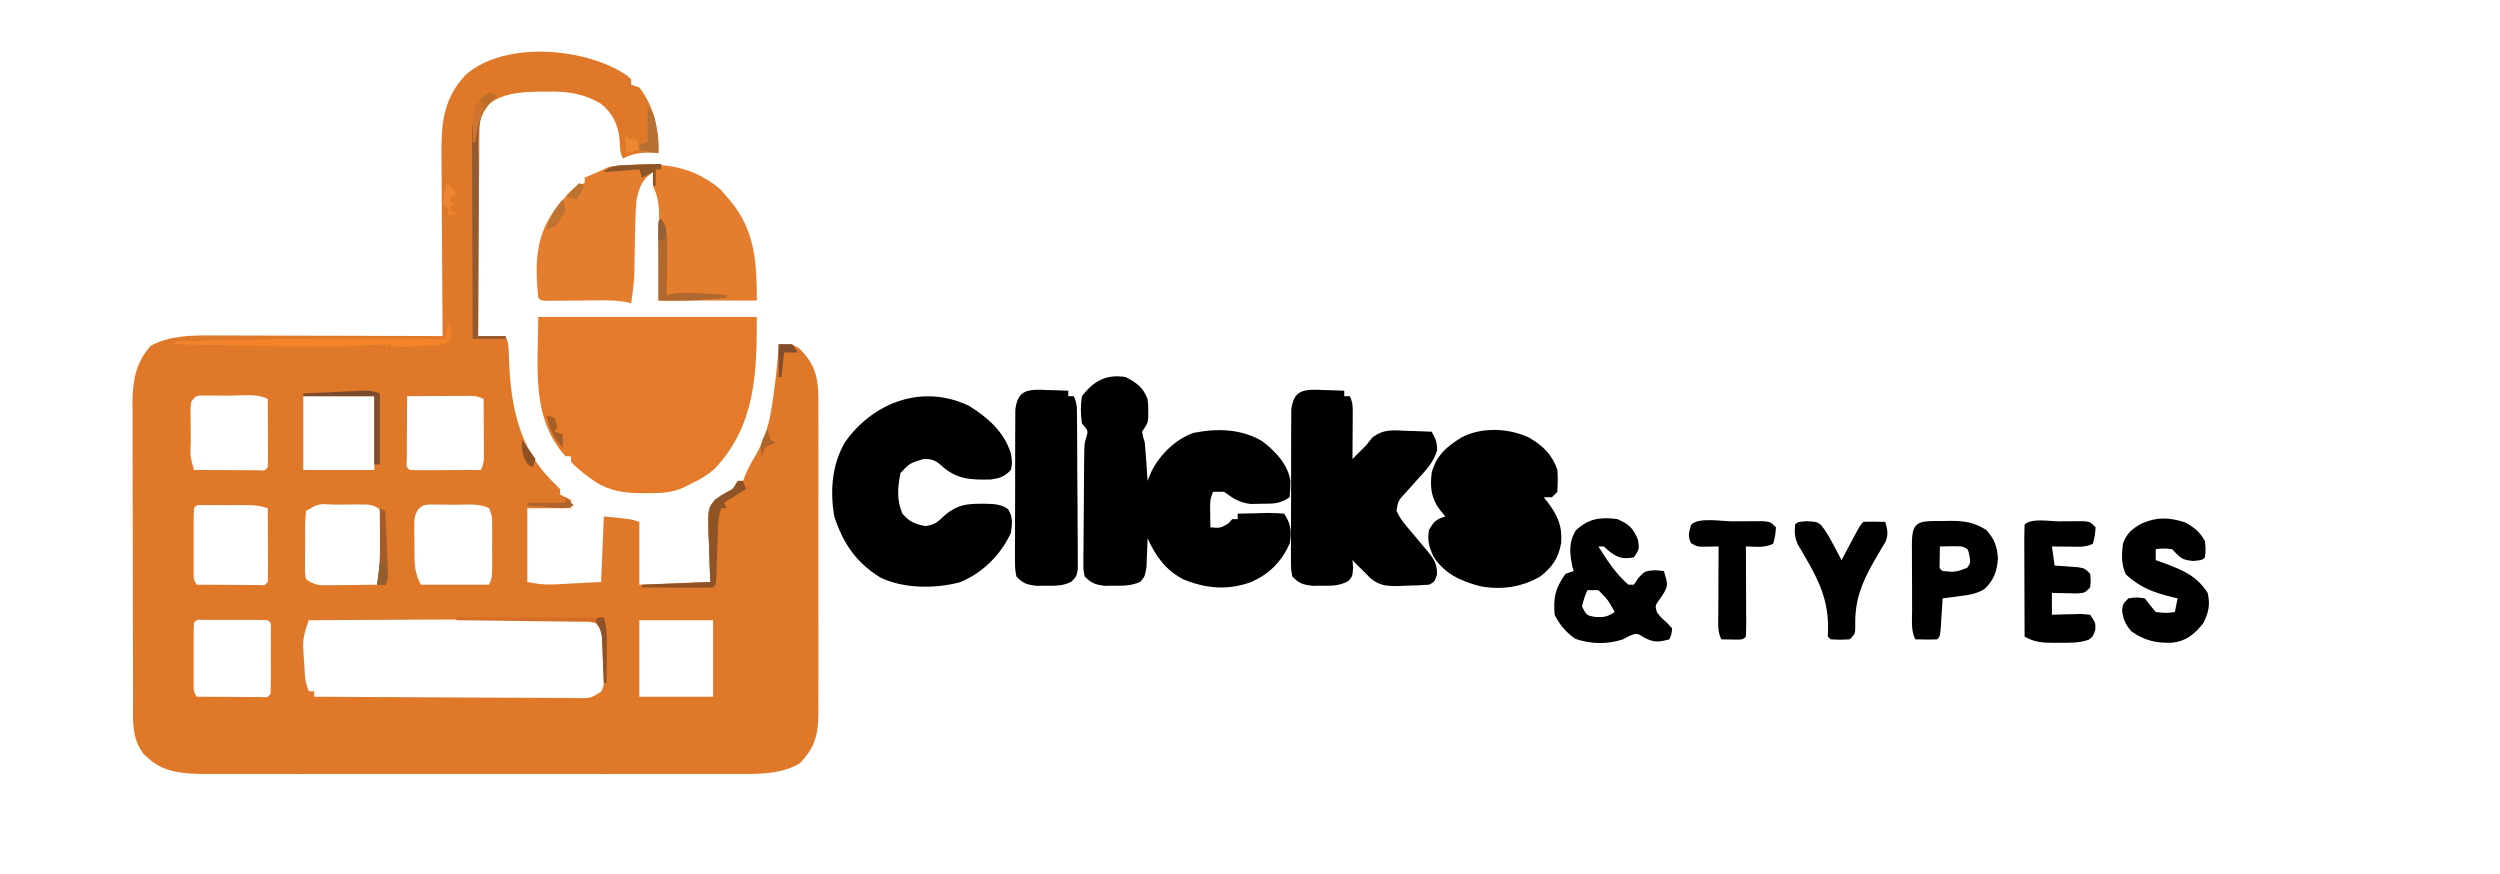 <?xml version="1.0" encoding="UTF-8"?>
<svg version="1.1" xmlns="http://www.w3.org/2000/svg" width="915" height="320">
<path d="M0 0 C0.522 0.463 1.044 0.926 1.582 1.402 C1.582 2.062 1.582 2.722 1.582 3.402 C2.572 3.732 3.562 4.062 4.582 4.402 C9.969 11.42 11.752 19.711 11.582 28.402 C10.365 28.361 9.148 28.32 7.895 28.277 C4.363 28.265 1.782 28.802 -1.418 30.402 C-2.606 28.025 -2.519 26.426 -2.605 23.777 C-3.152 18.128 -5.012 14.058 -9.418 10.402 C-15.822 6.618 -21.513 5.798 -28.855 5.965 C-29.733 5.958 -30.61 5.951 -31.514 5.943 C-38.455 6.01 -46.355 6.389 -51.522 11.473 C-53.905 15.155 -53.993 18.159 -53.964 22.406 C-53.979 23.592 -53.979 23.592 -53.995 24.802 C-54.025 27.405 -54.026 30.006 -54.027 32.609 C-54.042 34.418 -54.059 36.227 -54.077 38.036 C-54.121 42.789 -54.141 47.541 -54.156 52.294 C-54.176 57.147 -54.218 62 -54.258 66.854 C-54.333 76.37 -54.383 85.886 -54.418 95.402 C-51.118 95.402 -47.818 95.402 -44.418 95.402 C-43.061 98.116 -43.227 100.689 -43.128 103.674 C-42.571 120.342 -39.621 136.52 -27.168 148.652 C-26.26 149.56 -25.353 150.467 -24.418 151.402 C-24.418 152.062 -24.418 152.722 -24.418 153.402 C-23.098 154.062 -21.778 154.722 -20.418 155.402 C-20.418 156.392 -20.418 157.382 -20.418 158.402 C-25.698 158.402 -30.978 158.402 -36.418 158.402 C-36.418 167.312 -36.418 176.222 -36.418 185.402 C-32.507 186.185 -29.964 186.484 -26.117 186.281 C-25.236 186.238 -24.356 186.195 -23.448 186.151 C-22.345 186.089 -21.242 186.028 -20.105 185.965 C-16.579 185.779 -13.052 185.594 -9.418 185.402 C-9.088 177.482 -8.758 169.562 -8.418 161.402 C1.582 162.402 1.582 162.402 4.582 163.402 C4.582 170.992 4.582 178.582 4.582 186.402 C13.162 186.072 21.742 185.742 30.582 185.402 C30.489 183.451 30.396 181.499 30.301 179.488 C30.226 176.918 30.153 174.348 30.082 171.777 C30.015 170.492 29.948 169.207 29.879 167.883 C29.684 158.498 29.684 158.498 32.328 155.271 C34.488 153.691 34.488 153.691 36.654 152.502 C38.899 151.412 38.899 151.412 40.582 148.402 C41.242 148.402 41.902 148.402 42.582 148.402 C42.83 147.722 43.077 147.041 43.332 146.34 C44.516 143.557 45.913 141.024 47.484 138.441 C50.731 132.411 52.248 126.952 53.207 120.215 C53.332 119.385 53.457 118.555 53.585 117.7 C54.523 111.288 55.207 104.873 55.582 98.402 C60.262 98.207 60.262 98.207 63.145 99.965 C69.03 105.851 70.042 110.506 70.124 118.636 C70.116 119.843 70.108 121.051 70.1 122.295 C70.107 123.582 70.114 124.869 70.121 126.195 C70.139 129.709 70.132 133.224 70.119 136.738 C70.109 140.425 70.119 144.112 70.125 147.799 C70.132 153.989 70.123 160.179 70.104 166.37 C70.082 173.515 70.089 180.66 70.111 187.806 C70.129 193.953 70.132 200.1 70.121 206.247 C70.115 209.913 70.114 213.579 70.127 217.245 C70.141 221.334 70.122 225.421 70.1 229.51 C70.108 230.717 70.116 231.925 70.124 233.169 C70.043 241.196 69.02 245.768 63.395 251.715 C57.058 255.517 49.699 255.697 42.474 255.656 C41.167 255.661 41.167 255.661 39.834 255.666 C36.94 255.674 34.045 255.667 31.15 255.661 C29.065 255.664 26.98 255.667 24.895 255.672 C19.248 255.681 13.602 255.677 7.955 255.671 C2.037 255.666 -3.88 255.671 -9.797 255.674 C-19.734 255.677 -29.67 255.673 -39.606 255.663 C-51.083 255.652 -62.56 255.656 -74.038 255.667 C-83.903 255.676 -93.768 255.677 -103.633 255.672 C-109.52 255.669 -115.408 255.668 -121.295 255.675 C-126.83 255.681 -132.366 255.677 -137.901 255.665 C-139.929 255.663 -141.957 255.663 -143.985 255.668 C-146.76 255.673 -149.535 255.666 -152.31 255.656 C-153.106 255.661 -153.903 255.665 -154.723 255.67 C-161.833 255.621 -169.419 255.17 -174.855 250.152 C-175.494 249.59 -176.132 249.028 -176.789 248.449 C-181.516 242.51 -180.714 235.123 -180.708 227.93 C-180.715 226.676 -180.722 225.422 -180.729 224.129 C-180.745 220.699 -180.751 217.27 -180.752 213.84 C-180.754 211.693 -180.758 209.546 -180.763 207.4 C-180.782 199.901 -180.79 192.401 -180.789 184.902 C-180.787 177.929 -180.808 170.956 -180.84 163.983 C-180.866 157.982 -180.877 151.981 -180.876 145.979 C-180.875 142.401 -180.881 138.824 -180.902 135.246 C-180.925 131.251 -180.916 127.257 -180.904 123.262 C-180.915 122.089 -180.926 120.915 -180.938 119.705 C-180.876 111.662 -179.689 105.155 -174.293 98.965 C-167.402 95.22 -159.341 95.11 -151.654 95.175 C-150.736 95.175 -149.817 95.175 -148.871 95.174 C-145.874 95.176 -142.876 95.191 -139.879 95.207 C-137.786 95.211 -135.692 95.214 -133.599 95.216 C-128.118 95.223 -122.637 95.243 -117.156 95.265 C-111.552 95.286 -105.948 95.295 -100.344 95.305 C-89.368 95.326 -78.393 95.36 -67.418 95.402 C-67.427 94.408 -67.436 93.413 -67.445 92.388 C-67.526 82.987 -67.586 73.586 -67.625 64.185 C-67.646 59.353 -67.674 54.521 -67.72 49.688 C-67.763 45.02 -67.787 40.352 -67.797 35.683 C-67.805 33.907 -67.819 32.131 -67.841 30.355 C-67.979 18.526 -67.545 8.944 -59.09 -0.098 C-44.815 -12.905 -14.732 -10.14 0 0 Z M-159.418 119.402 C-159.712 121.795 -159.712 121.795 -159.648 124.559 C-159.647 125.581 -159.645 126.603 -159.643 127.656 C-159.63 128.727 -159.618 129.799 -159.605 130.902 C-159.605 131.974 -159.604 133.045 -159.604 134.148 C-159.812 139.444 -159.812 139.444 -158.418 144.402 C-154.105 144.431 -149.793 144.449 -145.48 144.465 C-143.633 144.477 -143.633 144.477 -141.748 144.49 C-140.578 144.493 -139.408 144.497 -138.203 144.5 C-137.119 144.505 -136.035 144.51 -134.918 144.516 C-132.477 144.687 -132.477 144.687 -131.418 143.402 C-131.331 141.549 -131.311 139.692 -131.32 137.836 C-131.325 136.149 -131.325 136.149 -131.33 134.428 C-131.338 133.244 -131.347 132.06 -131.355 130.84 C-131.36 129.652 -131.364 128.464 -131.369 127.24 C-131.381 124.294 -131.397 121.348 -131.418 118.402 C-135.537 116.343 -140.892 117.217 -145.418 117.215 C-146.537 117.203 -147.656 117.19 -148.809 117.178 C-149.876 117.176 -150.943 117.174 -152.043 117.172 C-153.025 117.168 -154.007 117.164 -155.02 117.159 C-157.603 117.166 -157.603 117.166 -159.418 119.402 Z M-118.418 117.402 C-118.418 126.312 -118.418 135.222 -118.418 144.402 C-109.838 144.402 -101.258 144.402 -92.418 144.402 C-92.418 135.492 -92.418 126.582 -92.418 117.402 C-100.998 117.402 -109.578 117.402 -118.418 117.402 Z M-80.418 117.402 C-80.447 121.715 -80.465 126.027 -80.48 130.34 C-80.489 131.572 -80.497 132.803 -80.506 134.072 C-80.509 135.242 -80.512 136.412 -80.516 137.617 C-80.521 138.701 -80.526 139.785 -80.531 140.902 C-80.702 143.343 -80.702 143.343 -79.418 144.402 C-77.491 144.49 -75.561 144.509 -73.633 144.5 C-72.463 144.497 -71.293 144.494 -70.088 144.49 C-68.856 144.482 -67.624 144.473 -66.355 144.465 C-65.12 144.46 -63.884 144.456 -62.611 144.451 C-59.547 144.439 -56.482 144.423 -53.418 144.402 C-52.113 141.793 -52.305 139.875 -52.32 136.957 C-52.325 135.342 -52.325 135.342 -52.33 133.695 C-52.338 132.567 -52.347 131.439 -52.355 130.277 C-52.36 129.142 -52.364 128.006 -52.369 126.836 C-52.381 124.025 -52.397 121.214 -52.418 118.402 C-55.132 117.045 -57.266 117.29 -60.301 117.305 C-62.051 117.31 -62.051 117.31 -63.836 117.314 C-65.059 117.323 -66.283 117.331 -67.543 117.34 C-68.774 117.344 -70.005 117.349 -71.273 117.354 C-74.322 117.365 -77.37 117.382 -80.418 117.402 Z M-158.418 158.402 C-158.518 160.305 -158.549 162.212 -158.551 164.117 C-158.552 165.278 -158.553 166.439 -158.555 167.635 C-158.551 168.857 -158.547 170.08 -158.543 171.34 C-158.547 172.559 -158.551 173.777 -158.555 175.033 C-158.553 176.195 -158.552 177.357 -158.551 178.555 C-158.55 179.627 -158.549 180.7 -158.547 181.804 C-158.593 184.387 -158.593 184.387 -157.418 186.402 C-153.272 186.431 -149.126 186.449 -144.98 186.465 C-143.796 186.473 -142.612 186.482 -141.393 186.49 C-140.268 186.493 -139.143 186.497 -137.984 186.5 C-136.421 186.508 -136.421 186.508 -134.826 186.516 C-132.467 186.675 -132.467 186.675 -131.418 185.402 C-131.33 183.403 -131.311 181.4 -131.32 179.398 C-131.324 178.183 -131.327 176.969 -131.33 175.717 C-131.338 174.437 -131.347 173.158 -131.355 171.84 C-131.362 169.915 -131.362 169.915 -131.369 167.951 C-131.381 164.768 -131.397 161.585 -131.418 158.402 C-134.456 157.39 -136.53 157.273 -139.707 157.27 C-140.731 157.268 -141.754 157.267 -142.809 157.266 C-144.41 157.271 -144.41 157.271 -146.043 157.277 C-147.118 157.273 -148.193 157.27 -149.301 157.266 C-150.322 157.267 -151.343 157.268 -152.395 157.27 C-153.334 157.271 -154.273 157.272 -155.241 157.273 C-157.396 157.159 -157.396 157.159 -158.418 158.402 Z M-117.418 159.402 C-117.876 163.551 -117.742 167.731 -117.73 171.902 C-117.747 173.069 -117.763 174.236 -117.779 175.438 C-117.78 176.55 -117.781 177.662 -117.781 178.809 C-117.784 179.833 -117.787 180.857 -117.79 181.912 C-117.667 182.734 -117.545 183.556 -117.418 184.402 C-114.067 186.636 -113 186.641 -109.094 186.598 C-108.066 186.591 -107.038 186.585 -105.979 186.578 C-104.907 186.561 -103.835 186.545 -102.73 186.527 C-101.105 186.514 -101.105 186.514 -99.447 186.5 C-96.771 186.476 -94.094 186.444 -91.418 186.402 C-89.727 180.507 -89.08 175.211 -89.105 169.09 C-89.089 168.293 -89.073 167.495 -89.057 166.674 C-88.96 162.444 -88.96 162.444 -90.612 158.678 C-93.056 156.951 -94.695 157.03 -97.672 157.039 C-99.2 157.04 -99.2 157.04 -100.76 157.041 C-101.823 157.057 -102.885 157.073 -103.98 157.09 C-105.047 157.087 -106.114 157.083 -107.213 157.08 C-112.873 156.735 -112.873 156.735 -117.418 159.402 Z M-76.21 158.613 C-77.807 160.979 -77.791 162.523 -77.781 165.367 C-77.781 166.332 -77.78 167.297 -77.779 168.291 C-77.763 169.297 -77.747 170.303 -77.73 171.34 C-77.734 172.342 -77.737 173.344 -77.74 174.377 C-77.704 179.26 -77.658 181.922 -75.418 186.402 C-67.168 186.402 -58.918 186.402 -50.418 186.402 C-49.155 183.876 -49.289 182.106 -49.285 179.281 C-49.284 178.264 -49.283 177.246 -49.281 176.197 C-49.285 175.131 -49.289 174.064 -49.293 172.965 C-49.289 171.902 -49.285 170.839 -49.281 169.744 C-49.283 168.725 -49.284 167.706 -49.285 166.656 C-49.286 165.721 -49.287 164.786 -49.289 163.823 C-49.318 161.259 -49.318 161.259 -50.418 158.402 C-54.297 156.463 -59.089 157.174 -63.355 157.152 C-64.371 157.132 -65.386 157.111 -66.432 157.09 C-67.892 157.082 -67.892 157.082 -69.383 157.074 C-70.723 157.06 -70.723 157.06 -72.09 157.046 C-74.449 157.237 -74.449 157.237 -76.21 158.613 Z M-158.418 200.402 C-158.518 202.232 -158.549 204.066 -158.551 205.898 C-158.552 207.014 -158.553 208.13 -158.555 209.279 C-158.551 210.454 -158.547 211.629 -158.543 212.84 C-158.547 214.011 -158.551 215.182 -158.555 216.389 C-158.553 217.506 -158.552 218.623 -158.551 219.773 C-158.55 220.804 -158.549 221.834 -158.547 222.896 C-158.586 225.4 -158.586 225.4 -157.418 227.402 C-153.105 227.431 -148.793 227.449 -144.48 227.465 C-142.633 227.477 -142.633 227.477 -140.748 227.49 C-139.578 227.493 -138.408 227.497 -137.203 227.5 C-136.119 227.505 -135.035 227.51 -133.918 227.516 C-131.477 227.687 -131.477 227.687 -130.418 226.402 C-130.318 224.488 -130.287 222.57 -130.285 220.652 C-130.284 219.487 -130.283 218.322 -130.281 217.121 C-130.287 215.28 -130.287 215.28 -130.293 213.402 C-130.289 212.175 -130.285 210.948 -130.281 209.684 C-130.283 208.518 -130.284 207.353 -130.285 206.152 C-130.286 205.075 -130.287 203.997 -130.289 202.887 C-130.137 200.46 -130.137 200.46 -131.418 199.402 C-133.333 199.303 -135.251 199.272 -137.168 199.27 C-138.916 199.268 -138.916 199.268 -140.699 199.266 C-142.54 199.271 -142.54 199.271 -144.418 199.277 C-145.645 199.273 -146.872 199.27 -148.137 199.266 C-149.302 199.267 -150.467 199.268 -151.668 199.27 C-152.746 199.271 -153.823 199.272 -154.934 199.273 C-157.36 199.121 -157.36 199.121 -158.418 200.402 Z M-116.418 199.402 C-117.687 203.061 -118.681 205.971 -118.43 209.855 C-118.383 210.639 -118.336 211.423 -118.287 212.23 C-118.227 213.03 -118.167 213.829 -118.105 214.652 C-118.057 215.467 -118.009 216.282 -117.959 217.121 C-117.765 221.398 -117.765 221.398 -116.418 225.402 C-115.758 225.402 -115.098 225.402 -114.418 225.402 C-114.418 226.062 -114.418 226.722 -114.418 227.402 C-101.04 227.495 -87.663 227.566 -74.285 227.61 C-68.073 227.63 -61.862 227.659 -55.651 227.704 C-49.66 227.747 -43.669 227.771 -37.677 227.782 C-35.388 227.789 -33.099 227.804 -30.81 227.825 C-27.611 227.854 -24.413 227.858 -21.214 227.856 C-20.261 227.871 -19.309 227.885 -18.328 227.9 C-13.366 228.017 -13.366 228.017 -9.33 225.513 C-8.293 223.113 -8.031 221.39 -8.02 218.777 C-8.016 217.906 -8.012 217.035 -8.008 216.137 C-8.019 215.234 -8.031 214.332 -8.043 213.402 C-8.031 212.5 -8.02 211.598 -8.008 210.668 C-8.012 209.797 -8.016 208.925 -8.02 208.027 C-8.025 206.84 -8.025 206.84 -8.03 205.629 C-8.565 202.562 -9.067 201.517 -11.418 199.402 C-14.735 198.79 -18.034 198.898 -21.397 198.948 C-22.422 198.948 -23.446 198.947 -24.502 198.946 C-27.895 198.949 -31.287 198.98 -34.68 199.012 C-37.03 199.019 -39.379 199.025 -41.729 199.029 C-47.919 199.044 -54.108 199.083 -60.298 199.128 C-66.612 199.169 -72.926 199.187 -79.24 199.207 C-91.633 199.25 -104.025 199.318 -116.418 199.402 Z M4.582 199.402 C4.582 208.642 4.582 217.882 4.582 227.402 C13.492 227.402 22.402 227.402 31.582 227.402 C31.582 218.162 31.582 208.922 31.582 199.402 C22.672 199.402 13.762 199.402 4.582 199.402 Z " fill="#DF7829" transform="translate(229.418,27.598)"/>
<path d="M0 0 C26.4 0 52.8 0 80 0 C80 20.621 79.525 39.478 64.785 55.352 C62.036 57.89 59.384 59.369 56 61 C54.463 61.779 54.463 61.779 52.895 62.574 C48.39 64.481 44.026 64.536 39.188 64.5 C38.3 64.495 37.413 64.49 36.499 64.485 C29.676 64.303 24.537 63.188 19 59 C18.292 58.473 17.585 57.946 16.855 57.402 C15.113 56.004 13.481 54.673 12 53 C12 52.34 12 51.68 12 51 C11.34 51 10.68 51 10 51 C-2.891 36.746 0 17.855 0 0 Z " fill="#E47A2A" transform="translate(197,116)"/>
<path d="M0 0 C4.053 2.102 6.321 3.77 8 8 C8.266 10.254 8.266 10.254 8.25 12.562 C8.255 13.327 8.26 14.091 8.266 14.879 C8 17 8 17 6 20 C6.333 21.838 6.333 21.838 7 24 C7.221 26.414 7.406 28.831 7.562 31.25 C7.688 33.145 7.688 33.145 7.816 35.078 C7.877 36.042 7.938 37.007 8 38 C8.495 36.824 8.99 35.649 9.5 34.438 C12.574 28.311 18.229 22.825 24.766 20.441 C33.473 18.721 42.156 18.896 49.91 23.438 C54.688 27.01 59.412 31.95 60.301 38.07 C60.312 40.049 60.159 42.027 60 44 C56.269 46.487 54.139 46.331 49.688 46.375 C48.392 46.403 47.096 46.432 45.762 46.461 C41.46 45.934 39.477 44.482 36 42 C34.68 42 33.36 42 32 42 C30.678 44.645 30.903 46.678 30.938 49.625 C30.947 50.628 30.956 51.631 30.965 52.664 C30.976 53.435 30.988 54.206 31 55 C34.683 55.316 34.683 55.316 37.688 53.5 C38.121 53.005 38.554 52.51 39 52 C39.66 52 40.32 52 41 52 C41 51.34 41 50.68 41 50 C43.792 49.919 46.582 49.86 49.375 49.812 C50.566 49.775 50.566 49.775 51.781 49.736 C53.856 49.71 55.931 49.845 58 50 C60.506 53.758 60.843 56.656 60 61 C57.007 67.613 52.597 72.043 46 75 C37.344 78.145 29.386 77.47 21 74 C14.412 70.419 11.106 65.719 8 59 C7.974 59.976 7.948 60.952 7.922 61.957 C7.865 63.229 7.808 64.502 7.75 65.812 C7.68 67.709 7.68 67.709 7.609 69.645 C7 73 7 73 5.391 74.926 C2.158 76.378 -0.464 76.397 -4 76.375 C-5.825 76.387 -5.825 76.387 -7.688 76.398 C-11.278 75.967 -12.453 75.479 -15 73 C-15.488 70.806 -15.488 70.806 -15.47 68.225 C-15.473 67.257 -15.476 66.289 -15.479 65.292 C-15.453 63.726 -15.453 63.726 -15.426 62.129 C-15.422 61.055 -15.419 59.981 -15.416 58.875 C-15.405 56.603 -15.385 54.33 -15.357 52.058 C-15.313 48.58 -15.295 45.102 -15.283 41.623 C-15.27 39.417 -15.255 37.21 -15.238 35.004 C-15.231 33.962 -15.224 32.92 -15.216 31.847 C-15.203 30.876 -15.19 29.905 -15.177 28.905 C-15.167 28.052 -15.157 27.199 -15.147 26.321 C-15 24 -15 24 -14.364 21.881 C-13.709 19.676 -13.709 19.676 -16 17 C-16.546 13.609 -16.542 10.392 -16 7 C-11.643 1.348 -7.142 -1.107 0 0 Z " fill="#000000" transform="translate(412,138)"/>
<path d="M0 0 C6.872 4.322 12.731 9.459 15.211 17.391 C15.711 20.703 15.711 20.703 15.211 23.391 C12.799 25.886 11.287 26.379 7.82 26.895 C0.473 27.006 -4.55 26.96 -10.23 21.805 C-12.402 19.834 -13.859 19.316 -16.789 19.391 C-21.755 20.882 -21.755 20.882 -25.227 24.516 C-26.241 29.7 -26.636 34.399 -24.539 39.328 C-21.924 42.41 -20.012 43.135 -16.102 43.953 C-12.308 43.309 -11.634 42.455 -8.914 39.891 C-4.503 36.159 -0.988 35.731 4.586 35.766 C5.64 35.769 5.64 35.769 6.714 35.771 C9.618 35.887 11.732 36.06 14.156 37.73 C16.047 40.707 15.661 42.958 15.211 46.391 C11.448 54.552 4.897 61.047 -3.434 64.48 C-12.448 66.926 -24.25 66.889 -32.688 62.699 C-41.45 57.243 -46.222 50.278 -49.434 40.41 C-51.056 31.191 -50.305 21.347 -45.5 13.207 C-35.101 -1.502 -16.971 -8.225 0 0 Z " fill="#000000" transform="translate(354.789,148.609)"/>
<path d="M0 0 C0.763 0.887 1.526 1.774 2.312 2.688 C2.805 3.251 3.297 3.814 3.805 4.395 C12.751 15.322 13.312 27.018 13.312 40.688 C1.433 40.688 -10.447 40.688 -22.688 40.688 C-22.664 38.075 -22.641 35.462 -22.617 32.77 C-22.602 30.231 -22.589 27.693 -22.578 25.154 C-22.568 23.394 -22.554 21.633 -22.537 19.873 C-22.512 17.338 -22.501 14.804 -22.492 12.27 C-22.477 11.094 -22.477 11.094 -22.461 9.895 C-22.46 5.668 -22.906 2.515 -24.688 -1.312 C-24.812 -4.125 -24.812 -4.125 -24.688 -6.312 C-28.686 -3.647 -29.67 -0.847 -30.688 3.688 C-31.159 8.872 -31.247 14.048 -31.312 19.25 C-31.349 21.336 -31.39 23.421 -31.435 25.506 C-31.474 27.395 -31.502 29.285 -31.53 31.174 C-31.69 34.734 -32.126 38.17 -32.688 41.688 C-33.377 41.524 -34.066 41.36 -34.776 41.191 C-38.003 40.633 -40.992 40.592 -44.266 40.625 C-45.508 40.633 -46.751 40.64 -48.031 40.648 C-49.965 40.668 -49.965 40.668 -51.938 40.688 C-54.505 40.713 -57.073 40.734 -59.641 40.75 C-61.345 40.767 -61.345 40.767 -63.083 40.785 C-65.688 40.688 -65.688 40.688 -66.688 39.688 C-68.004 26.839 -67.706 16.171 -59.457 5.914 C-53.479 -1.049 -53.479 -1.049 -49.688 -2.312 C-49.688 -2.973 -49.688 -3.632 -49.688 -4.312 C-48.574 -4.787 -47.46 -5.261 -46.312 -5.75 C-44.42 -6.566 -42.53 -7.391 -40.688 -8.312 C-25.816 -9.959 -11.934 -10.269 0 0 Z " fill="#E47E2E" transform="translate(263.688,69.312)"/>
<path d="M0 0 C0.738 0.034 1.476 0.067 2.236 0.102 C2.986 0.12 3.736 0.138 4.508 0.156 C6.355 0.203 8.202 0.275 10.049 0.352 C10.049 1.012 10.049 1.672 10.049 2.352 C10.709 2.352 11.369 2.352 12.049 2.352 C13.275 4.804 13.163 6.402 13.146 9.141 C13.143 10.082 13.14 11.023 13.137 11.992 C13.128 12.977 13.12 13.962 13.111 14.977 C13.107 15.969 13.102 16.962 13.098 17.984 C13.086 20.44 13.069 22.896 13.049 25.352 C13.771 24.63 14.493 23.908 15.236 23.164 C16.164 22.236 17.093 21.308 18.049 20.352 C18.775 19.43 19.5 18.508 20.248 17.559 C24.342 14.333 27.812 14.794 32.861 15.039 C33.745 15.062 34.629 15.084 35.539 15.107 C37.71 15.166 39.879 15.256 42.049 15.352 C43.448 17.905 44.049 19.175 44.045 22.152 C42.678 26.541 40.184 29.195 37.111 32.539 C36.018 33.761 34.925 34.983 33.834 36.207 C33.348 36.74 32.862 37.272 32.362 37.821 C29.794 40.63 29.794 40.63 29.158 44.207 C30.388 47.167 32.219 49.23 34.299 51.664 C35.106 52.633 35.913 53.603 36.744 54.602 C38.09 56.208 39.439 57.813 40.791 59.414 C43.126 62.369 44.057 63.901 43.986 67.727 C43.049 70.352 43.049 70.352 41.049 71.352 C38.116 71.556 35.235 71.675 32.299 71.727 C31.5 71.764 30.7 71.801 29.877 71.84 C25.662 71.902 22.937 71.716 19.619 68.973 C18.771 68.108 17.923 67.243 17.049 66.352 C15.873 65.207 15.873 65.207 14.674 64.039 C14.138 63.482 13.601 62.925 13.049 62.352 C13.173 63.744 13.173 63.744 13.299 65.164 C13.049 68.352 13.049 68.352 11.471 70.027 C8.217 71.807 5.741 71.75 2.049 71.727 C0.224 71.738 0.224 71.738 -1.639 71.75 C-5.257 71.315 -6.435 70.916 -8.951 68.352 C-9.452 65.588 -9.452 65.588 -9.453 62.199 C-9.462 60.931 -9.472 59.663 -9.481 58.356 C-9.471 56.971 -9.459 55.585 -9.447 54.199 C-9.447 52.778 -9.449 51.357 -9.452 49.936 C-9.453 46.958 -9.44 43.98 -9.418 41.001 C-9.389 37.187 -9.392 33.373 -9.405 29.558 C-9.412 26.623 -9.404 23.689 -9.392 20.754 C-9.387 19.348 -9.387 17.942 -9.391 16.535 C-9.394 14.568 -9.375 12.6 -9.355 10.633 C-9.35 9.514 -9.344 8.395 -9.339 7.242 C-8.514 1.095 -5.995 -0.109 0 0 Z " fill="#000000" transform="translate(481.951,142.648)"/>
<path d="M0 0 C5.057 2.928 8.551 6.216 10.438 11.875 C10.669 14.598 10.568 17.125 10.438 19.875 C9.777 20.535 9.117 21.195 8.438 21.875 C7.447 21.875 6.457 21.875 5.438 21.875 C5.871 22.409 6.304 22.942 6.75 23.492 C10.537 28.559 12.269 32.208 11.824 38.586 C10.926 43.905 8.582 47.48 4.301 50.773 C-2.547 54.822 -10.327 55.942 -18.035 54.371 C-25.135 52.497 -30.977 49.787 -35 43.438 C-36.6 39.79 -37.171 37.786 -36.562 33.875 C-34.783 30.739 -34.039 30.034 -30.562 28.875 C-31.202 28.112 -31.841 27.349 -32.5 26.562 C-35.799 22.263 -36.204 18.15 -35.562 12.875 C-33.797 6.492 -30.194 3.414 -24.684 0.004 C-17.351 -3.899 -7.409 -3.481 0 0 Z " fill="#000000" transform="translate(559.562,160.125)"/>
<path d="M0 0 C0.738 0.034 1.476 0.067 2.236 0.102 C2.986 0.12 3.736 0.138 4.508 0.156 C6.355 0.203 8.202 0.275 10.049 0.352 C10.049 1.012 10.049 1.672 10.049 2.352 C10.709 2.352 11.369 2.352 12.049 2.352 C13.423 5.1 13.199 7.33 13.226 10.406 C13.239 11.677 13.252 12.949 13.265 14.259 C13.273 15.653 13.28 17.047 13.287 18.441 C13.291 19.142 13.295 19.842 13.299 20.564 C13.32 24.27 13.335 27.976 13.344 31.681 C13.355 35.513 13.389 39.344 13.429 43.175 C13.455 46.118 13.464 49.062 13.467 52.005 C13.472 53.418 13.484 54.83 13.502 56.243 C13.527 58.218 13.523 60.193 13.519 62.168 C13.528 63.854 13.528 63.854 13.537 65.575 C13.049 68.352 13.049 68.352 11.226 70.213 C8.115 71.84 5.539 71.749 2.049 71.727 C0.224 71.738 0.224 71.738 -1.639 71.75 C-5.257 71.315 -6.435 70.916 -8.951 68.352 C-9.452 65.588 -9.452 65.588 -9.453 62.199 C-9.462 60.931 -9.472 59.663 -9.481 58.356 C-9.471 56.971 -9.459 55.585 -9.447 54.199 C-9.447 52.778 -9.449 51.357 -9.452 49.936 C-9.453 46.958 -9.44 43.98 -9.418 41.001 C-9.389 37.187 -9.392 33.373 -9.405 29.558 C-9.412 26.623 -9.404 23.689 -9.392 20.754 C-9.387 19.348 -9.387 17.942 -9.391 16.535 C-9.394 14.568 -9.375 12.6 -9.355 10.633 C-9.35 9.514 -9.344 8.395 -9.339 7.242 C-8.514 1.095 -5.995 -0.109 0 0 Z " fill="#000000" transform="translate(380.951,142.648)"/>
<path d="M0 0 C4.333 1.97 5.646 3.16 7.5 7.562 C8 11 8 11 6 14 C2.063 14.612 0.503 14.366 -2.75 12 C-3.493 11.34 -4.235 10.68 -5 10 C-5.66 10 -6.32 10 -7 10 C-3.739 15.143 -0.64 20.004 4 24 C4.66 24 5.32 24 6 24 C6.557 23.175 7.114 22.35 7.688 21.5 C10 19 10 19 13.75 18.688 C14.822 18.791 15.895 18.894 17 19 C18.474 24.037 18.474 24.037 17.105 26.816 C16.527 27.712 16.527 27.712 15.938 28.625 C13.669 31.692 13.669 31.692 14.5 34.188 C16.026 36.116 16.026 36.116 18.188 38 C18.786 38.66 19.384 39.32 20 40 C19.75 42.25 19.75 42.25 19 44 C15.163 45.005 13.544 45.277 9.938 43.438 C7.107 41.649 7.107 41.649 4.312 42.75 C3.549 43.163 2.786 43.575 2 44 C-3.671 45.89 -9.808 45.757 -15.438 43.812 C-18.847 41.401 -21.134 38.732 -23 35 C-23.543 28.592 -22.752 25.253 -19 20 C-18.01 19.67 -17.02 19.34 -16 19 C-16.247 18.258 -16.247 18.258 -16.5 17.5 C-17.519 12.406 -17.957 8.572 -15.25 4.125 C-10.613 -0.254 -6.191 -0.848 0 0 Z M-11 26 C-12.196 28.837 -12.196 28.837 -13 32 C-11.302 35.251 -11.302 35.251 -8.125 35.812 C-4.924 36.005 -3.634 35.722 -1 34 C-3.462 29.554 -3.462 29.554 -7 26 C-8.32 26 -9.64 26 -11 26 Z " fill="#000000" transform="translate(592,190)"/>
<path d="M0 0 C3.496 1.95 5.242 3.359 7.25 6.812 C7.562 10.062 7.562 10.062 7.25 12.812 C6.25 13.812 6.25 13.812 2.938 14.125 C-1.433 13.755 -1.837 12.82 -4.75 9.812 C-7.918 9.478 -7.918 9.478 -10.75 9.812 C-10.75 11.133 -10.75 12.453 -10.75 13.812 C-8.956 14.462 -8.956 14.462 -7.125 15.125 C-0.553 17.628 4.305 19.663 8.25 25.812 C9.267 30.242 8.614 33.124 6.5 37.125 C3.237 41.022 0.462 43.426 -4.73 44.051 C-10.574 44.247 -14.96 43.276 -19.75 39.812 C-21.961 37.117 -22.662 35.568 -23.062 32.125 C-22.75 29.812 -22.75 29.812 -20.75 27.812 C-17.875 27.375 -17.875 27.375 -14.75 27.812 C-14.111 28.637 -13.471 29.462 -12.812 30.312 C-12.132 31.137 -11.451 31.962 -10.75 32.812 C-7.082 33.23 -7.082 33.23 -3.75 32.812 C-3.42 31.163 -3.09 29.512 -2.75 27.812 C-3.474 27.642 -4.199 27.472 -4.945 27.297 C-11.779 25.584 -16.371 23.854 -21.625 19.125 C-23.429 15.417 -23.257 11.852 -22.75 7.812 C-21.392 3.992 -19.492 2.44 -16.062 0.5 C-10.396 -2.053 -5.977 -1.893 0 0 Z " fill="#000000" transform="translate(799.75,191.188)"/>
<path d="M0 0 C1.614 -0.018 1.614 -0.018 3.26 -0.037 C4.287 -0.039 5.313 -0.041 6.371 -0.043 C7.791 -0.049 7.791 -0.049 9.24 -0.055 C11.562 0.188 11.562 0.188 13.562 2.188 C13.312 5.25 13.312 5.25 12.562 8.188 C9.678 9.63 7.145 9.281 3.938 9.25 C2.749 9.241 1.56 9.232 0.336 9.223 C-0.579 9.211 -1.495 9.199 -2.438 9.188 C-2.107 11.498 -1.778 13.807 -1.438 16.188 C-0.667 16.236 0.104 16.285 0.898 16.336 C1.901 16.411 2.904 16.485 3.938 16.562 C5.434 16.667 5.434 16.667 6.961 16.773 C9.562 17.188 9.562 17.188 11.562 19.188 C11.812 21.688 11.812 21.688 11.562 24.188 C9.562 26.188 9.562 26.188 6.742 26.383 C5.652 26.36 4.561 26.336 3.438 26.312 C2.342 26.294 1.246 26.276 0.117 26.258 C-0.726 26.235 -1.569 26.211 -2.438 26.188 C-2.438 28.828 -2.438 31.468 -2.438 34.188 C-1.45 34.153 -0.463 34.118 0.555 34.082 C1.836 34.055 3.117 34.028 4.438 34 C6.352 33.948 6.352 33.948 8.305 33.895 C9.917 34.04 9.917 34.04 11.562 34.188 C13.562 37.188 13.562 37.188 13.438 39.75 C12.562 42.188 12.562 42.188 11.039 43.324 C7.415 44.588 3.853 44.476 0.062 44.438 C-1.076 44.449 -1.076 44.449 -2.238 44.461 C-6.224 44.447 -8.977 44.13 -12.438 42.188 C-12.462 36.367 -12.48 30.546 -12.492 24.725 C-12.497 22.744 -12.504 20.762 -12.513 18.78 C-12.525 15.938 -12.531 13.096 -12.535 10.254 C-12.54 9.362 -12.545 8.471 -12.551 7.552 C-12.551 5.43 -12.5 3.308 -12.438 1.188 C-9.962 -1.288 -3.329 0.002 0 0 Z " fill="#000000" transform="translate(753.438,190.812)"/>
<path d="M0 0 C0.862 0.003 1.725 0.006 2.613 0.01 C3.46 -0.006 4.307 -0.022 5.18 -0.039 C10.332 -0.043 13.903 0.463 18.363 3.322 C21.306 6.569 22.281 9.236 22.613 13.635 C22.294 18.338 21.144 21.636 17.676 24.92 C14.676 26.739 12.08 27.059 8.613 27.51 C7.443 27.668 6.272 27.827 5.066 27.99 C4.174 28.1 3.282 28.209 2.363 28.322 C2.303 29.321 2.242 30.32 2.18 31.35 C2.096 32.64 2.012 33.93 1.926 35.26 C1.845 36.548 1.763 37.835 1.68 39.162 C1.363 42.322 1.363 42.322 0.363 43.322 C-2.307 43.463 -4.961 43.365 -7.637 43.322 C-9.293 40.009 -8.8 36.309 -8.805 32.666 C-8.808 31.808 -8.811 30.95 -8.815 30.066 C-8.82 28.25 -8.822 26.434 -8.822 24.619 C-8.824 21.834 -8.842 19.049 -8.861 16.264 C-8.864 14.502 -8.866 12.74 -8.867 10.979 C-8.874 10.142 -8.882 9.306 -8.889 8.444 C-8.858 0.74 -7.068 0.061 0 0 Z M1.363 9.322 C1.343 10.622 1.322 11.921 1.301 13.26 C1.289 13.991 1.278 14.722 1.266 15.475 C1.158 17.34 1.158 17.34 2.363 18.322 C7.068 18.747 7.068 18.747 11.363 17.135 C12.6 15.282 12.6 15.282 12.176 12.697 C11.617 10.157 11.617 10.157 9.363 9.322 C7.99 9.253 6.613 9.238 5.238 9.26 C3.32 9.291 3.32 9.291 1.363 9.322 Z " fill="#000000" transform="translate(708.637,190.678)"/>
<path d="M0 0 C3.625 0.25 3.625 0.25 5.152 1.41 C7.044 3.773 8.397 6.264 9.812 8.938 C10.342 9.931 10.872 10.925 11.418 11.949 C11.816 12.708 12.215 13.468 12.625 14.25 C13.119 13.323 13.612 12.396 14.121 11.441 C14.768 10.232 15.415 9.022 16.062 7.812 C16.388 7.201 16.713 6.589 17.049 5.959 C19.512 1.363 19.512 1.363 20.625 0.25 C23.296 0.109 25.949 0.208 28.625 0.25 C29.45 3.097 29.838 4.703 28.745 7.507 C28.285 8.265 27.825 9.024 27.352 9.805 C26.856 10.66 26.361 11.516 25.851 12.397 C25.323 13.297 24.794 14.198 24.25 15.125 C19.737 23.166 17.421 29.297 17.652 38.512 C17.625 41.25 17.625 41.25 15.625 43.25 C12.062 43.438 12.062 43.438 8.625 43.25 C8.295 42.92 7.965 42.59 7.625 42.25 C7.66 40.943 7.66 40.943 7.695 39.609 C7.852 29.291 4.62 22.284 -0.513 13.397 C-1.005 12.542 -1.497 11.686 -2.004 10.805 C-2.458 10.047 -2.913 9.288 -3.381 8.507 C-4.529 5.9 -4.636 4.07 -4.375 1.25 C-3.375 0.25 -3.375 0.25 0 0 Z " fill="#000000" transform="translate(661.375,190.75)"/>
<path d="M0 0 C1.314 -0.012 2.628 -0.024 3.982 -0.037 C5.235 -0.039 6.487 -0.041 7.777 -0.043 C8.934 -0.047 10.09 -0.051 11.281 -0.055 C14.062 0.188 14.062 0.188 16.062 2.188 C15.812 5.25 15.812 5.25 15.062 8.188 C11.848 9.795 8.626 9.245 5.062 9.188 C5.07 10.679 5.07 10.679 5.078 12.201 C5.096 15.878 5.108 19.555 5.117 23.232 C5.122 24.825 5.129 26.419 5.138 28.013 C5.15 30.299 5.156 32.585 5.16 34.871 C5.165 35.588 5.17 36.304 5.176 37.043 C5.176 38.758 5.124 40.473 5.062 42.188 C4.062 43.188 4.062 43.188 2.215 43.285 C0.164 43.253 -1.887 43.22 -3.938 43.188 C-5.417 40.229 -5.059 37.233 -5.035 33.992 C-5.034 33.285 -5.032 32.577 -5.031 31.848 C-5.025 29.586 -5.013 27.324 -5 25.062 C-4.995 23.53 -4.99 21.997 -4.986 20.465 C-4.975 16.706 -4.958 12.947 -4.938 9.188 C-6.215 9.212 -7.492 9.236 -8.809 9.262 C-12.68 9.336 -12.68 9.336 -15 8 C-16.332 5.425 -15.791 3.89 -14.938 1.188 C-12.182 -1.568 -3.718 0.002 0 0 Z " fill="#000000" transform="translate(633.938,190.812)"/>
<path d="M0 0 C0.99 0.33 1.98 0.66 3 1 C2.027 1.775 1.053 2.551 0.05 3.35 C-5.223 9.564 -3.848 18.703 -3.805 26.402 C-3.816 28.208 -3.83 30.014 -3.846 31.82 C-3.882 36.557 -3.883 41.293 -3.876 46.029 C-3.875 50.869 -3.908 55.709 -3.938 60.549 C-3.991 70.033 -4.008 79.516 -4 89 C-0.7 89 2.6 89 6 89 C6 89.33 6 89.66 6 90 C2.04 90 -1.92 90 -6 90 C-6.046 79.821 -6.082 69.641 -6.104 59.462 C-6.114 54.735 -6.128 50.008 -6.151 45.281 C-6.173 40.716 -6.185 36.151 -6.19 31.587 C-6.193 29.848 -6.201 28.109 -6.211 26.371 C-6.226 23.929 -6.228 21.488 -6.227 19.047 C-6.234 18.333 -6.241 17.62 -6.249 16.884 C-6.226 11.166 -5.719 5.972 -1.875 1.562 C-0.947 0.789 -0.947 0.789 0 0 Z " fill="#925A2E" transform="translate(179,34)"/>
<path d="M0 0 C0.33 0 0.66 0 1 0 C1.125 2.375 1.125 2.375 1 5 C-1.377 7.377 -2.032 7.29 -5.281 7.449 C-6.123 7.492 -6.965 7.536 -7.832 7.58 C-8.712 7.616 -9.593 7.651 -10.5 7.688 C-11.38 7.735 -12.261 7.782 -13.168 7.83 C-19.727 8.136 -19.727 8.136 -22 7 C-22.33 7.66 -22.66 8.32 -23 9 C-23 8.34 -23 7.68 -23 7 C-24.021 7.077 -25.043 7.155 -26.095 7.234 C-41.468 8.276 -56.794 7.894 -72.188 7.562 C-74.895 7.508 -77.603 7.456 -80.311 7.404 C-86.874 7.277 -93.437 7.141 -100 7 C-100 6.67 -100 6.34 -100 6 C-76.375 5.139 -52.764 4.908 -29.125 4.938 C-28.428 4.938 -27.731 4.939 -27.013 4.94 C-18.342 4.952 -9.671 4.972 -1 5 C-0.67 3.35 -0.34 1.7 0 0 Z " fill="#F2832A" transform="translate(164,119)"/>
<path d="M0 0 C1.99 3.318 2.236 5.8 2.195 9.641 C2.189 10.711 2.182 11.78 2.176 12.883 C2.159 13.994 2.142 15.105 2.125 16.25 C2.116 17.377 2.107 18.503 2.098 19.664 C2.074 22.443 2.041 25.221 2 28 C2.817 27.826 3.635 27.652 4.477 27.473 C8.555 26.926 12.29 27.116 16.375 27.438 C17.111 27.49 17.847 27.542 18.605 27.596 C20.404 27.724 22.202 27.861 24 28 C24 28.33 24 28.66 24 29 C21.896 29.172 19.792 29.337 17.688 29.5 C16.516 29.593 15.344 29.686 14.137 29.781 C9.095 30.11 4.05 30.042 -1 30 C-1.025 25.888 -1.043 21.777 -1.055 17.665 C-1.06 16.265 -1.067 14.865 -1.075 13.466 C-1.088 11.458 -1.093 9.449 -1.098 7.441 C-1.103 6.232 -1.108 5.022 -1.114 3.776 C-1 1 -1 1 0 0 Z " fill="#B1682E" transform="translate(242,80)"/>
<path d="M0 0 C0.66 0 1.32 0 2 0 C2.495 1.485 2.495 1.485 3 3 C0.36 4.65 -2.28 6.3 -5 8 C-4.67 8.66 -4.34 9.32 -4 10 C-4.66 10 -5.32 10 -6 10 C-7.037 13.112 -7.185 15.46 -7.281 18.727 C-7.319 19.84 -7.356 20.954 -7.395 22.102 C-7.465 24.458 -7.535 26.815 -7.605 29.172 C-7.643 30.283 -7.68 31.394 -7.719 32.539 C-7.764 34.074 -7.764 34.074 -7.811 35.639 C-8 38 -8 38 -9 39 C-10.927 39.087 -12.857 39.107 -14.785 39.098 C-16.54 39.093 -16.54 39.093 -18.33 39.088 C-20.178 39.075 -20.178 39.075 -22.062 39.062 C-23.916 39.056 -23.916 39.056 -25.807 39.049 C-28.871 39.037 -31.936 39.021 -35 39 C-35 38.67 -35 38.34 -35 38 C-22.625 37.505 -22.625 37.505 -10 37 C-10.093 35.048 -10.186 33.097 -10.281 31.086 C-10.356 28.516 -10.429 25.945 -10.5 23.375 C-10.601 21.447 -10.601 21.447 -10.703 19.48 C-10.898 10.096 -10.898 10.096 -8.254 6.868 C-6.094 5.289 -6.094 5.289 -3.928 4.1 C-1.683 3.01 -1.683 3.01 0 0 Z " fill="#8E5428" transform="translate(270,176)"/>
<path d="M0 0 C17.82 0 35.64 0 54 0 C54.818 3.273 55.119 5.48 55.098 8.766 C55.094 9.655 55.091 10.545 55.088 11.461 C55.075 12.842 55.075 12.842 55.062 14.25 C55.058 15.186 55.053 16.122 55.049 17.086 C55.037 19.391 55.021 21.695 55 24 C54.67 24 54.34 24 54 24 C53.97 23.16 53.97 23.16 53.94 22.303 C53.845 19.764 53.735 17.226 53.625 14.688 C53.594 13.806 53.563 12.925 53.531 12.018 C53.473 10.746 53.473 10.746 53.414 9.449 C53.383 8.669 53.351 7.889 53.319 7.085 C53.104 4.698 53.104 4.698 51 2 C48.744 1.524 48.744 1.524 46.091 1.568 C44.56 1.538 44.56 1.538 42.998 1.508 C41.892 1.501 40.787 1.495 39.648 1.488 C38.519 1.47 37.39 1.452 36.227 1.434 C32.61 1.38 28.992 1.346 25.375 1.312 C22.927 1.279 20.479 1.245 18.031 1.209 C12.021 1.124 6.011 1.056 0 1 C0 0.67 0 0.34 0 0 Z " fill="#D46E26" transform="translate(167,226)"/>
<path d="M0 0 C0 8.58 0 17.16 0 26 C-0.66 26 -1.32 26 -2 26 C-2 17.75 -2 9.5 -2 1 C-10.58 1 -19.16 1 -28 1 C-28 0.67 -28 0.34 -28 0 C-23.896 -0.197 -19.792 -0.381 -15.688 -0.562 C-14.52 -0.619 -13.353 -0.675 -12.15 -0.732 C-11.032 -0.781 -9.914 -0.829 -8.762 -0.879 C-7.214 -0.95 -7.214 -0.95 -5.635 -1.022 C-3 -1 -3 -1 0 0 Z " fill="#7C4C2D" transform="translate(139,144)"/>
<path d="M0 0 C2.363 2.363 2.514 3.58 3.125 6.812 C3.293 7.665 3.46 8.517 3.633 9.395 C3.996 11.968 4.065 14.405 4 17 C1.69 16.67 -0.62 16.34 -3 16 C-3 15.34 -3 14.68 -3 14 C-2.01 13.67 -1.02 13.34 0 13 C0 8.71 0 4.42 0 0 Z " fill="#B77032" transform="translate(237,39)"/>
<path d="M0 0 C0.66 0.33 1.32 0.66 2 1 C2.196 5.125 2.381 9.25 2.562 13.375 C2.619 14.551 2.675 15.726 2.732 16.938 C2.781 18.059 2.829 19.18 2.879 20.336 C2.926 21.373 2.973 22.41 3.022 23.478 C3 26 3 26 2 28 C1.01 28 0.02 28 -1 28 C-0.754 26.345 -0.754 26.345 -0.504 24.656 C0.128 19.598 0.111 14.591 0.062 9.5 C0.058 8.582 0.053 7.664 0.049 6.719 C0.037 4.479 0.021 2.24 0 0 Z " fill="#A35C2A" transform="translate(139,186)"/>
<path d="M0 0 C0 0.66 0 1.32 0 2 C-0.66 2 -1.32 2 -2 2 C-2 3.98 -2 5.96 -2 8 C-2.33 8 -2.66 8 -3 8 C-3 6.35 -3 4.7 -3 3 C-4.98 3.99 -4.98 3.99 -7 5 C-7.33 4.01 -7.66 3.02 -8 2 C-14.435 2.495 -14.435 2.495 -21 3 C-18 0 -14.533 0.534 -10.5 0.375 C-9.715 0.336 -8.93 0.298 -8.121 0.258 C-5.414 0.128 -2.711 0 0 0 Z " fill="#8C5628" transform="translate(242,60)"/>
<path d="M0 0 C0.99 0.33 1.98 0.66 3 1 C2.59 1.389 2.18 1.779 1.758 2.18 C-2.93 7.047 -4.225 11.357 -5 18 C-5.33 18 -5.66 18 -6 18 C-5.813 6.361 -5.813 6.361 -3.82 3.023 C-2.438 1.688 -2.438 1.688 0 0 Z " fill="#CD752E" transform="translate(179,34)"/>
<path d="M0 0 C0.75 1.625 0.75 1.625 1 4 C-2.136 9.712 -2.136 9.712 -6 11 C-4.742 6.492 -3.096 3.509 0 0 Z " fill="#C07231" transform="translate(206,73)"/>
<path d="M0 0 C0.99 1.32 1.98 2.64 3 4 C2.01 4.495 2.01 4.495 1 5 C1 5.66 1 6.32 1 7 C1.66 7.33 2.32 7.66 3 8 C2.34 8 1.68 8 1 8 C1 8.66 1 9.32 1 10 C1.99 10.33 2.98 10.66 4 11 C2.68 11.33 1.36 11.66 0 12 C0 11.01 0 10.02 0 9 C-0.66 8.67 -1.32 8.34 -2 8 C-1.125 1.125 -1.125 1.125 0 0 Z " fill="#EF832F" transform="translate(164,67)"/>
<path d="M0 0 C0.66 0 1.32 0 2 0 C2.87 2.997 3.118 5.65 3.098 8.766 C3.094 9.655 3.091 10.545 3.088 11.461 C3.08 12.381 3.071 13.302 3.062 14.25 C3.058 15.186 3.053 16.122 3.049 17.086 C3.037 19.391 3.021 21.695 3 24 C2.67 24 2.34 24 2 24 C1.98 23.445 1.96 22.891 1.94 22.319 C1.844 19.796 1.735 17.273 1.625 14.75 C1.594 13.877 1.563 13.005 1.531 12.105 C1.493 11.261 1.454 10.417 1.414 9.547 C1.383 8.772 1.351 7.997 1.319 7.198 C0.97 4.791 0.194 3.104 -1 1 C-0.67 0.67 -0.34 0.34 0 0 Z " fill="#8E5229" transform="translate(219,226)"/>
<path d="M0 0 C0.99 0.33 1.98 0.66 3 1 C3.33 1.99 3.66 2.98 4 4 C3.67 4.66 3.34 5.32 3 6 C3.99 6.33 4.98 6.66 6 7 C6 8.65 6 10.3 6 12 C2.45 8.095 1.182 5.023 0 0 Z " fill="#A75F26" transform="translate(200,152)"/>
<path d="M0 0 C1.65 0 3.3 0 5 0 C5.66 0.99 6.32 1.98 7 3 C5.35 3 3.7 3 2 3 C1.67 5.97 1.34 8.94 1 12 C0.67 12 0.34 12 0 12 C0 8.04 0 4.08 0 0 Z " fill="#804E2B" transform="translate(285,126)"/>
<path d="M0 0 C0.186 0.959 0.186 0.959 0.375 1.938 C0.684 2.958 0.684 2.958 1 4 C1.66 4.33 2.32 4.66 3 5 C2.361 5.268 1.721 5.536 1.062 5.812 C-1.331 6.887 -1.331 6.887 -2 10 C-3.392 5.824 -1.823 3.865 0 0 Z " fill="#AE6427" transform="translate(281,157)"/>
<path d="M0 0 C0.99 0.99 1.98 1.98 3 3 C-0.098 4.549 -3.262 3.832 -6.625 3.562 C-7.331 3.51 -8.038 3.458 -8.766 3.404 C-10.511 3.275 -12.255 3.138 -14 3 C-14 2.67 -14 2.34 -14 2 C-9.38 2 -4.76 2 0 2 C0 1.34 0 0.68 0 0 Z " fill="#AF642D" transform="translate(207,182)"/>
<path d="M0 0 C0.33 0.66 0.66 1.32 1 2 C1.99 2 2.98 2 4 2 C4.33 3.32 4.66 4.64 5 6 C3.35 6.33 1.7 6.66 0 7 C0 4.69 0 2.38 0 0 Z " fill="#EE8830" transform="translate(229,49)"/>
<path d="M0 0 C0.66 0 1.32 0 2 0 C3.125 5.75 3.125 5.75 2 8 C1.01 8 0.02 8 -1 8 C-0.67 5.36 -0.34 2.72 0 0 Z " fill="#935E2C" transform="translate(139,206)"/>
<path d="M0 0 C0.66 0.33 1.32 0.66 2 1 C0.515 3.475 0.515 3.475 -1 6 C-2.32 5.67 -3.64 5.34 -5 5 C-3.35 3.35 -1.7 1.7 0 0 Z " fill="#BD7231" transform="translate(212,67)"/>
<path d="M0 0 C1.743 2.297 3.399 4.599 5 7 C4.67 7.99 4.34 8.98 4 10 C2 9 2 9 0.875 6.688 C0 4 0 4 0 0 Z " fill="#8E5124" transform="translate(191,161)"/>
<path d="M0 0 C1.429 2.354 2.087 3.48 1.625 6.25 C1.419 6.827 1.212 7.405 1 8 C0.34 8 -0.32 8 -1 8 C-1.042 5.667 -1.041 3.333 -1 1 C-0.67 0.67 -0.34 0.34 0 0 Z " fill="#956039" transform="translate(242,80)"/>
<path d="M0 0 C0.99 0.33 1.98 0.66 3 1 C1.35 2.65 -0.3 4.3 -2 6 C-2.33 4.68 -2.66 3.36 -3 2 C-2.01 1.34 -1.02 0.68 0 0 Z " fill="#BE6E2A" transform="translate(179,34)"/>
</svg>
